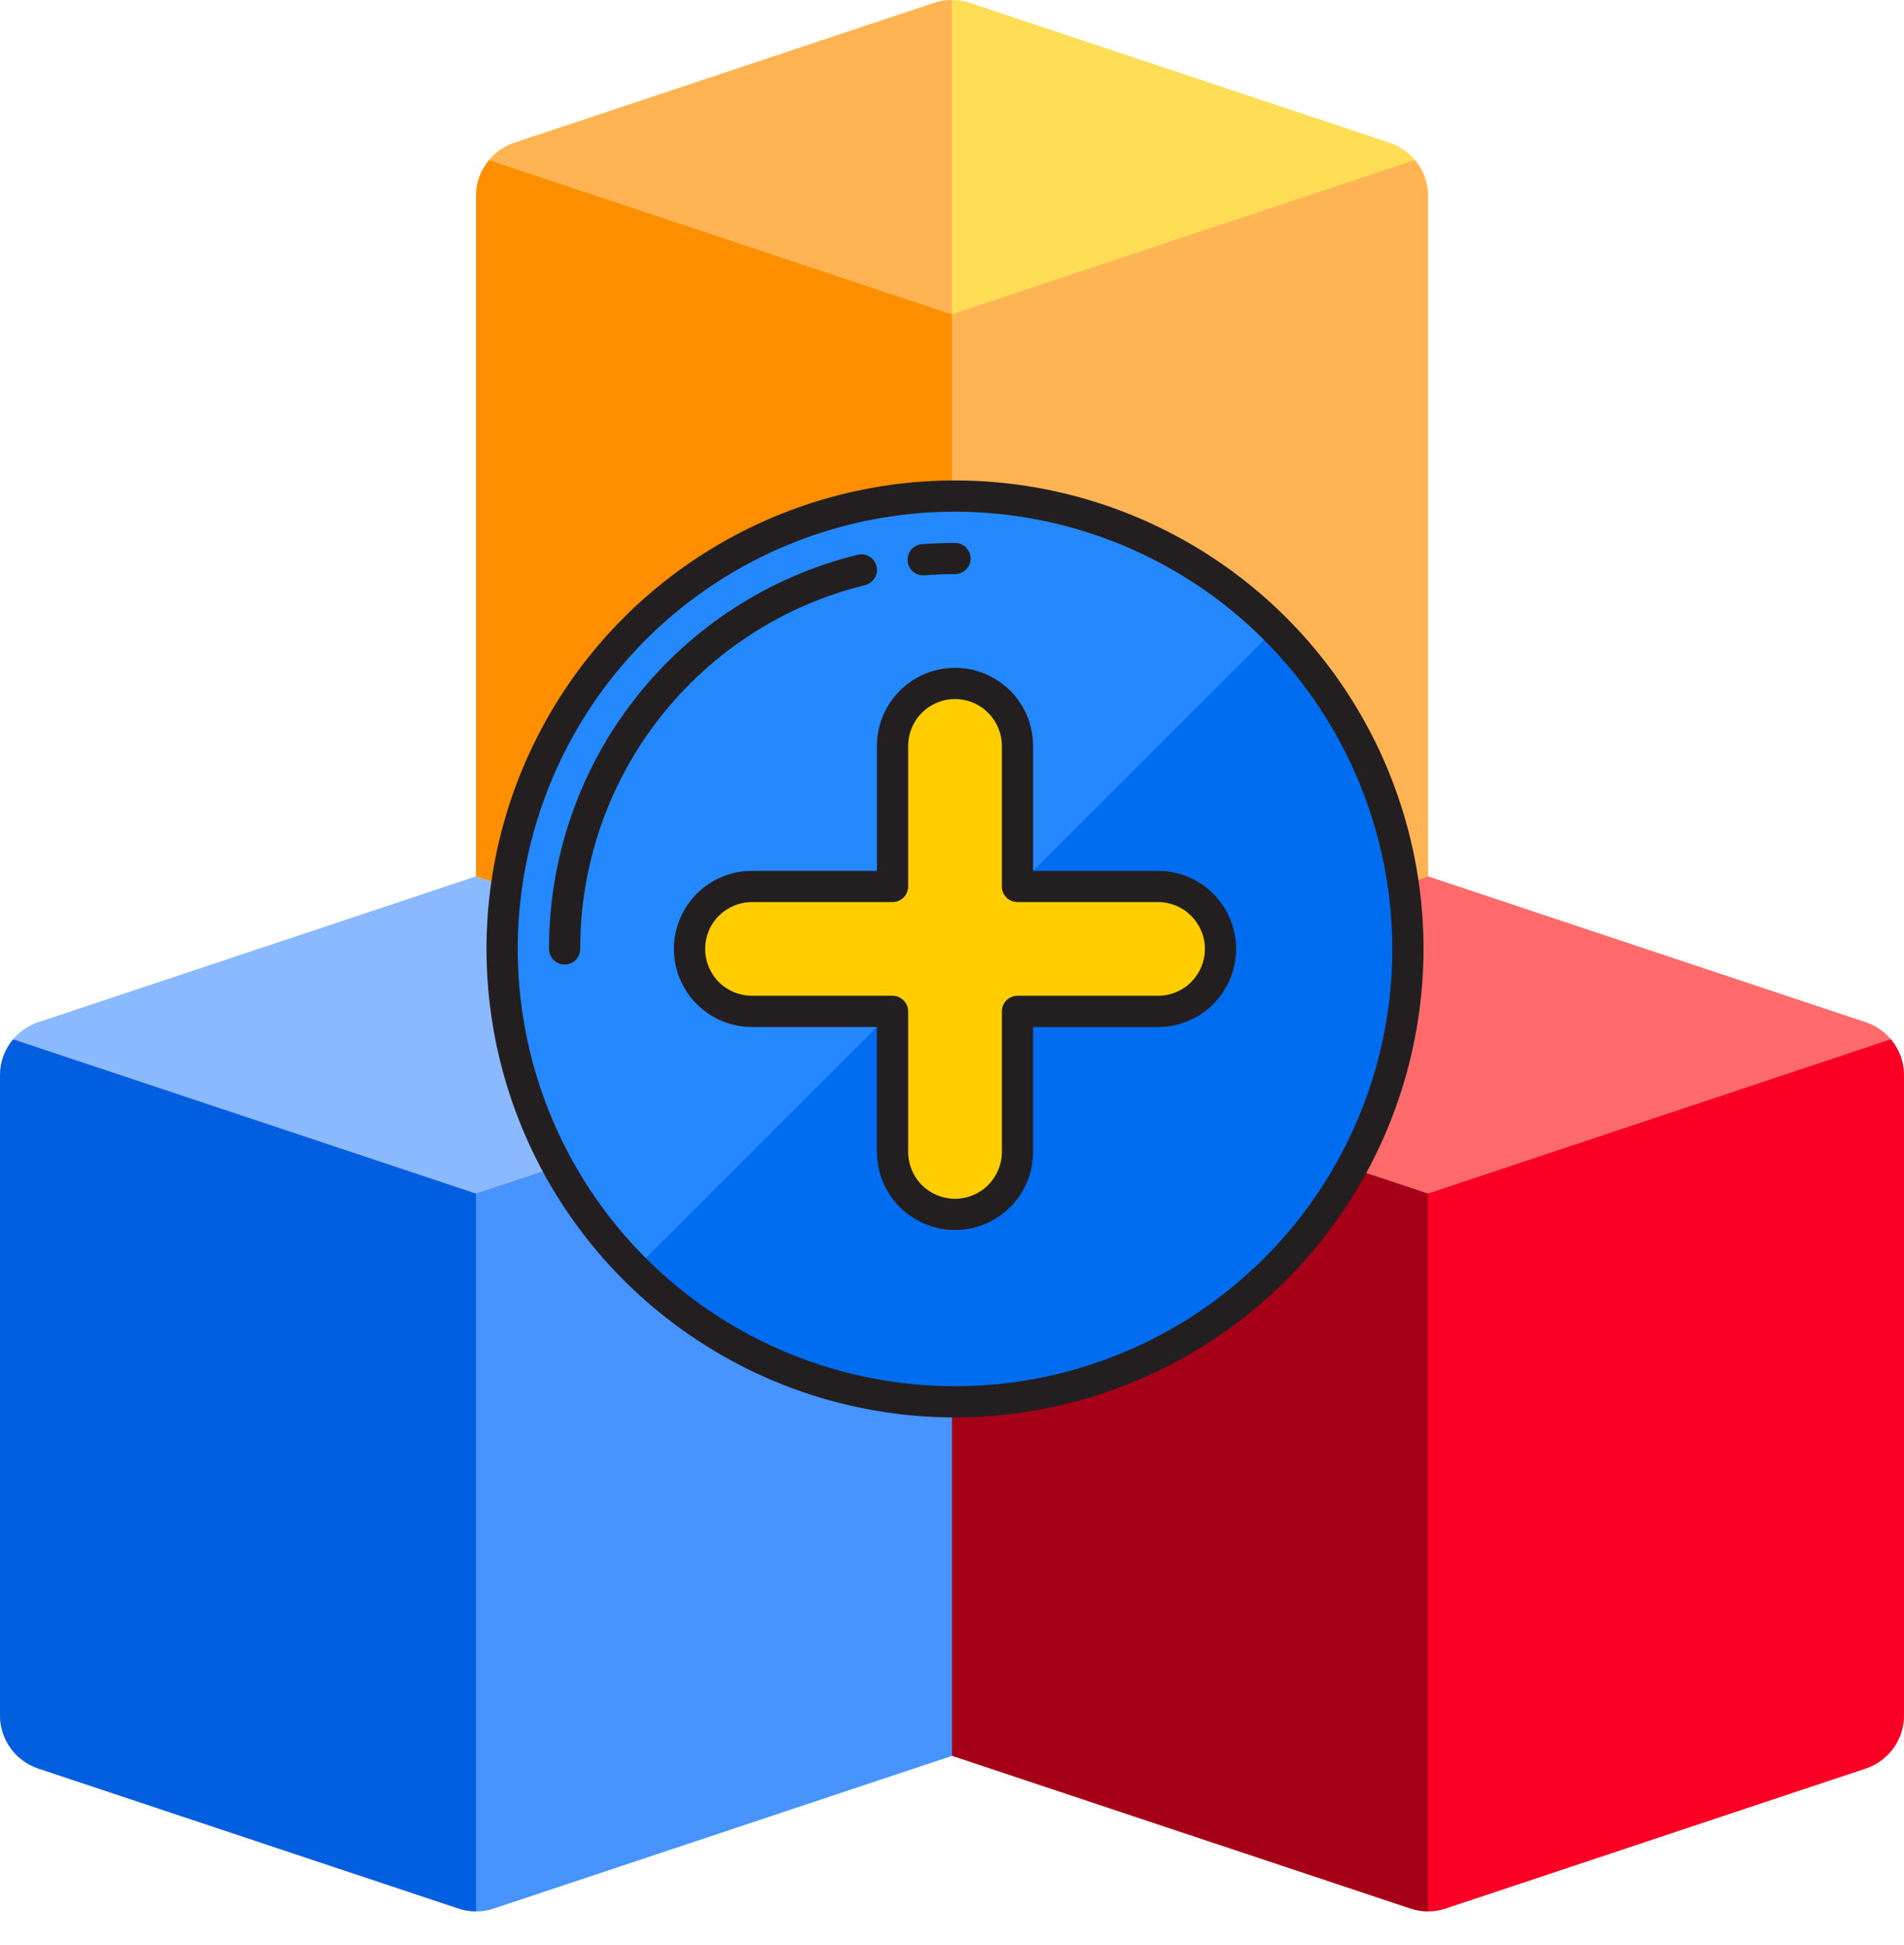 <svg width="46" height="47" viewBox="0 0 46 47" fill="none" xmlns="http://www.w3.org/2000/svg">
<path d="M0.317 25.112C0.474 24.925 0.682 24.779 0.925 24.698L11.5 21.174L23 25.006V42.421L11.928 46.111C11.789 46.157 11.644 46.18 11.5 46.18C11.356 46.18 11.211 46.157 11.072 46.111L0.925 42.729C0.373 42.545 -1.90735e-06 42.028 -1.90735e-06 41.446V25.982C-1.90735e-06 25.655 0.117 25.35 0.317 25.112Z" fill="#8BB9FF"/>
<path d="M11.5 28.839V46.181C11.355 46.181 11.211 46.158 11.072 46.111L0.925 42.73C0.373 42.546 -9.53674e-07 42.029 -9.53674e-07 41.446V25.982C-9.53674e-07 25.656 0.117 25.35 0.317 25.112L11.5 28.839Z" fill="#005EDF"/>
<path d="M23 25.007V42.422L11.928 46.111C11.789 46.158 11.644 46.181 11.5 46.181V28.839L23 25.007Z" fill="#4793FF"/>
<path d="M11.817 3.865C11.974 3.678 12.182 3.532 12.425 3.451L22.572 0.069C22.85 -0.023 23.15 -0.023 23.428 0.069L33.575 3.451C33.818 3.532 34.026 3.678 34.183 3.865C34.383 4.103 34.5 4.408 34.5 4.735V21.174L23 25.006L11.5 21.174V4.735C11.5 4.408 11.617 4.103 11.817 3.865Z" fill="#FFDD54"/>
<path d="M11.5 4.735C11.5 4.409 11.617 4.103 11.817 3.865L23 7.592V25.007L11.5 21.174V4.735Z" fill="#FF8E00"/>
<path d="M23 7.592L34.183 3.865C34.383 4.103 34.5 4.409 34.5 4.735V21.174L23 25.007V7.592Z" fill="#FFB454"/>
<path d="M11.817 3.865C11.974 3.678 12.182 3.532 12.425 3.451L22.572 0.069C22.711 0.023 22.855 0 23 0V7.592L11.817 3.865Z" fill="#FFB454"/>
<path d="M34.5 21.174L45.075 24.698C45.318 24.779 45.526 24.925 45.683 25.112C45.883 25.35 46 25.655 46 25.982V41.446C46 42.028 45.627 42.545 45.075 42.729L34.928 46.111C34.789 46.157 34.644 46.18 34.5 46.18C34.355 46.18 34.211 46.157 34.072 46.111L23 42.421V25.006L34.5 21.174Z" fill="#FF6B6B"/>
<path d="M45.683 25.111C45.883 25.349 46 25.655 46 25.981V41.445C46 42.028 45.627 42.545 45.075 42.729L34.928 46.11C34.789 46.157 34.644 46.18 34.5 46.18V28.838L45.683 25.111Z" fill="#F90024"/>
<path d="M34.5 28.838V46.18C34.355 46.18 34.211 46.157 34.072 46.111L23 42.421V25.006L34.5 28.838Z" fill="#A50017"/>
<path d="M23.073 33.869C29.116 33.869 34.014 28.97 34.014 22.927C34.014 16.884 29.116 11.985 23.073 11.985C17.03 11.985 12.131 16.884 12.131 22.927C12.131 28.97 17.03 33.869 23.073 33.869Z" fill="#006DF0"/>
<path d="M23.073 11.985C20.909 11.985 18.793 12.627 16.994 13.829C15.194 15.032 13.792 16.741 12.964 18.74C12.136 20.739 11.919 22.939 12.341 25.062C12.763 27.184 13.805 29.134 15.336 30.664L30.81 15.19C29.795 14.173 28.589 13.366 27.261 12.816C25.933 12.266 24.51 11.983 23.073 11.985Z" fill="#2488FF"/>
<path d="M27.977 21.419H24.582V18.023C24.582 17.623 24.423 17.239 24.14 16.956C23.857 16.673 23.473 16.514 23.072 16.514C22.672 16.514 22.288 16.673 22.005 16.956C21.722 17.239 21.563 17.623 21.563 18.023V21.419H18.167C17.767 21.419 17.383 21.578 17.1 21.861C16.817 22.144 16.658 22.528 16.658 22.928C16.658 23.328 16.817 23.712 17.1 23.995C17.383 24.278 17.767 24.437 18.167 24.437H21.563V27.833C21.563 28.233 21.722 28.617 22.005 28.9C22.288 29.183 22.672 29.342 23.072 29.342C23.473 29.342 23.857 29.183 24.14 28.9C24.423 28.617 24.582 28.233 24.582 27.833V24.437H27.977C28.378 24.437 28.761 24.278 29.044 23.995C29.328 23.712 29.486 23.328 29.486 22.928C29.486 22.528 29.328 22.144 29.044 21.861C28.761 21.578 28.378 21.419 27.977 21.419Z" fill="#FFCD00"/>
<path d="M23.073 34.247C20.834 34.247 18.646 33.583 16.785 32.339C14.923 31.095 13.472 29.327 12.616 27.259C11.759 25.191 11.535 22.915 11.971 20.719C12.408 18.524 13.486 16.507 15.069 14.924C16.652 13.341 18.669 12.263 20.865 11.826C23.061 11.389 25.336 11.613 27.405 12.47C29.473 13.327 31.241 14.777 32.484 16.639C33.728 18.5 34.392 20.689 34.392 22.927C34.389 25.928 33.195 28.806 31.073 30.928C28.951 33.05 26.074 34.243 23.073 34.247ZM23.073 12.363C20.984 12.363 18.941 12.983 17.204 14.143C15.466 15.304 14.112 16.954 13.313 18.885C12.513 20.815 12.304 22.939 12.711 24.988C13.119 27.038 14.125 28.92 15.603 30.398C17.08 31.875 18.963 32.881 21.012 33.289C23.061 33.697 25.186 33.487 27.116 32.688C29.046 31.888 30.696 30.534 31.857 28.797C33.018 27.059 33.638 25.017 33.638 22.927C33.634 20.127 32.52 17.441 30.54 15.461C28.559 13.48 25.874 12.366 23.073 12.363Z" fill="#231F20"/>
<path d="M22.318 13.902C22.218 13.905 22.12 13.87 22.047 13.802C21.974 13.733 21.93 13.639 21.926 13.539C21.922 13.439 21.958 13.341 22.026 13.268C22.094 13.194 22.189 13.151 22.289 13.147C22.548 13.128 22.812 13.117 23.073 13.117C23.173 13.117 23.269 13.157 23.34 13.228C23.41 13.299 23.45 13.394 23.45 13.495C23.45 13.595 23.41 13.691 23.34 13.761C23.269 13.832 23.173 13.872 23.073 13.872C22.832 13.872 22.588 13.881 22.348 13.9L22.318 13.902Z" fill="#231F20"/>
<path d="M13.641 23.305C13.541 23.305 13.445 23.265 13.374 23.195C13.303 23.124 13.264 23.028 13.264 22.928C13.26 20.735 13.993 18.604 15.345 16.877C16.697 15.15 18.589 13.927 20.719 13.404C20.816 13.38 20.919 13.395 21.005 13.447C21.091 13.499 21.152 13.582 21.176 13.68C21.2 13.777 21.185 13.88 21.133 13.965C21.081 14.051 20.997 14.113 20.9 14.137C18.934 14.62 17.188 15.749 15.94 17.343C14.692 18.937 14.015 20.904 14.018 22.928C14.018 23.028 13.979 23.124 13.908 23.195C13.837 23.265 13.741 23.305 13.641 23.305Z" fill="#231F20"/>
<path d="M23.073 29.719C22.573 29.718 22.093 29.519 21.739 29.166C21.386 28.812 21.187 28.332 21.186 27.832V24.814H18.168C17.667 24.814 17.188 24.615 16.834 24.261C16.48 23.907 16.281 23.427 16.281 22.927C16.281 22.427 16.48 21.947 16.834 21.593C17.188 21.239 17.667 21.041 18.168 21.041H21.186V18.022C21.186 17.522 21.385 17.042 21.739 16.688C22.093 16.334 22.572 16.136 23.073 16.136C23.573 16.136 24.053 16.334 24.407 16.688C24.761 17.042 24.959 17.522 24.959 18.022V21.041H27.978C28.478 21.041 28.958 21.239 29.312 21.593C29.665 21.947 29.864 22.427 29.864 22.927C29.864 23.427 29.665 23.907 29.312 24.261C28.958 24.615 28.478 24.814 27.978 24.814H24.959V27.832C24.959 28.332 24.76 28.812 24.406 29.166C24.052 29.519 23.573 29.718 23.073 29.719ZM18.168 21.795C17.868 21.795 17.58 21.915 17.367 22.127C17.155 22.339 17.036 22.627 17.036 22.927C17.036 23.227 17.155 23.515 17.367 23.728C17.58 23.94 17.868 24.059 18.168 24.059H21.564C21.664 24.059 21.759 24.099 21.83 24.17C21.901 24.24 21.941 24.336 21.941 24.436V27.832C21.941 28.132 22.06 28.42 22.272 28.633C22.485 28.845 22.773 28.964 23.073 28.964C23.373 28.964 23.661 28.845 23.873 28.633C24.085 28.42 24.205 28.132 24.205 27.832V24.436C24.205 24.336 24.244 24.24 24.315 24.17C24.386 24.099 24.482 24.059 24.582 24.059H27.978C28.278 24.059 28.566 23.94 28.778 23.728C28.99 23.515 29.11 23.227 29.11 22.927C29.11 22.627 28.99 22.339 28.778 22.127C28.566 21.915 28.278 21.795 27.978 21.795H24.582C24.482 21.795 24.386 21.756 24.315 21.685C24.244 21.614 24.205 21.518 24.205 21.418V18.022C24.205 17.722 24.085 17.434 23.873 17.222C23.661 17.01 23.373 16.89 23.073 16.89C22.773 16.89 22.485 17.01 22.272 17.222C22.06 17.434 21.941 17.722 21.941 18.022V21.418C21.941 21.518 21.901 21.614 21.83 21.685C21.759 21.756 21.664 21.795 21.564 21.795H18.168Z" fill="#231F20"/>
</svg>
